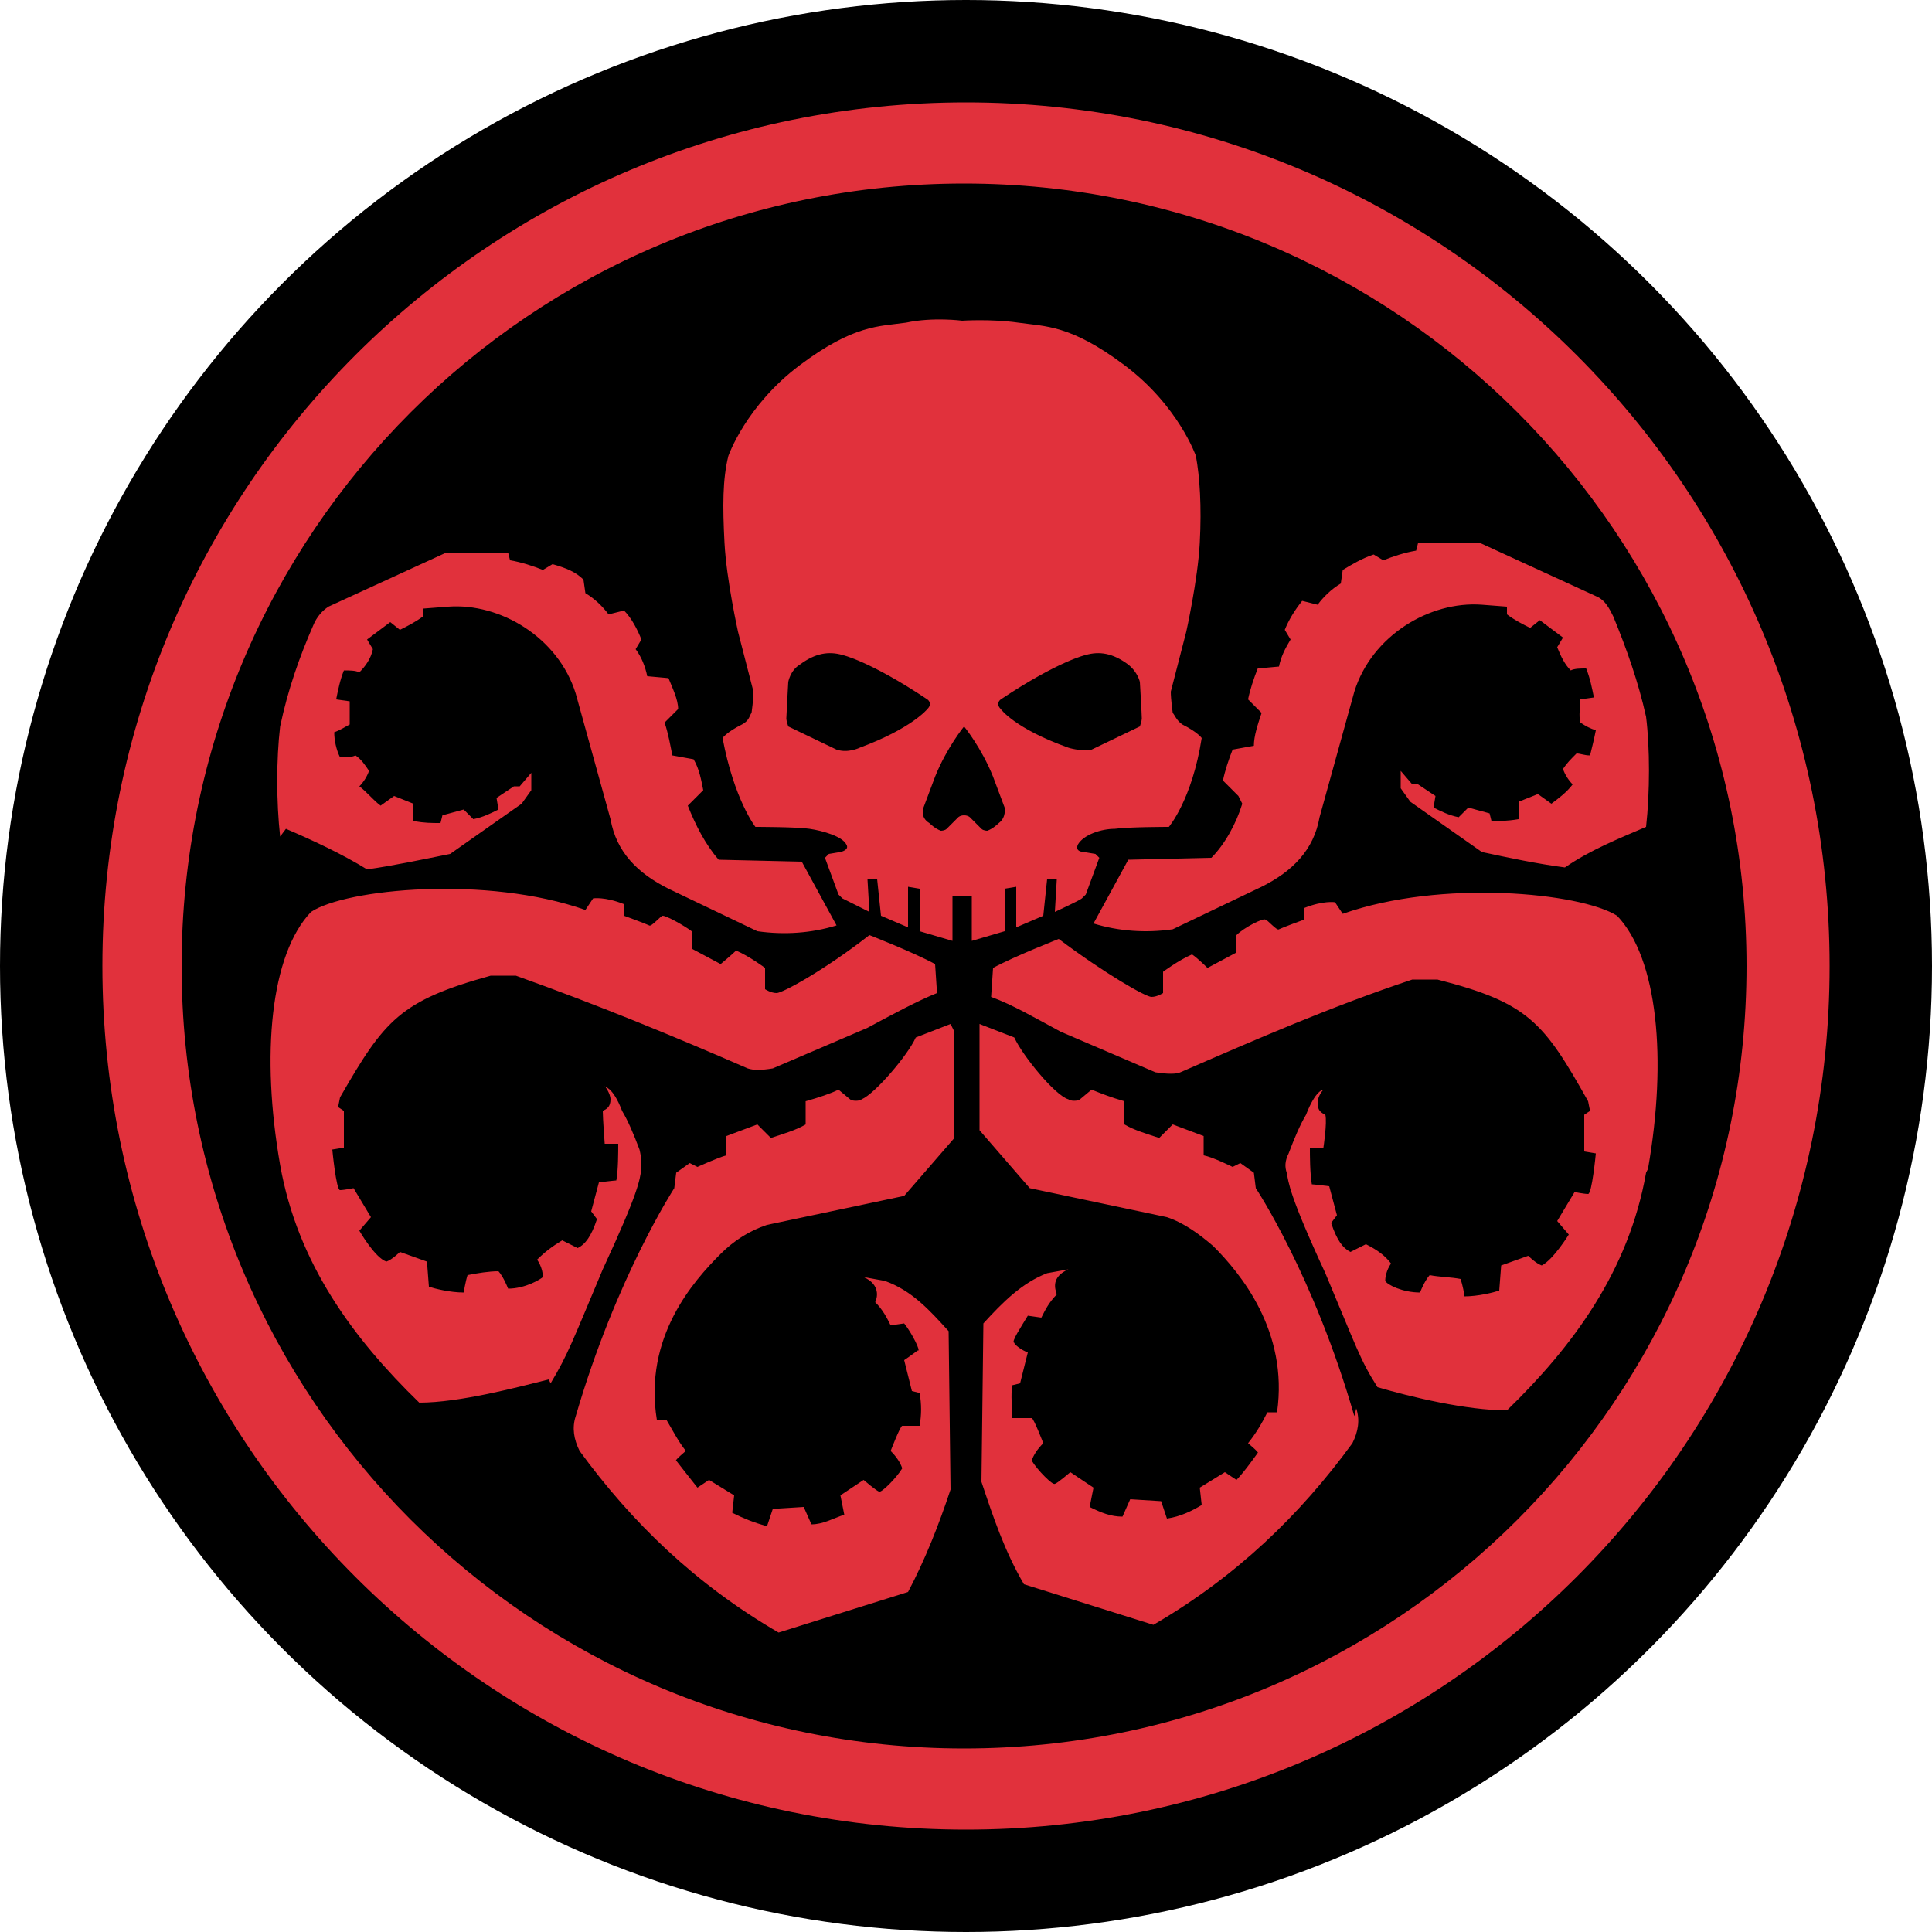 <svg width='1000' height='1000' xmlns='http://www.w3.org/2000/svg' viewbox='0 0 1000 1000' style='shape-rendering:geometricPrecision;text-rendering:geometricPrecision;image-rendering:optimizeQuality;' xmlns:xlink='http://www.w3.org/1999/xlink'><circle fill='black' cx='500' cy='500' r='500'></circle>   <path fill='#E1313C' fill-rule='evenodd' d='M500 53c247,0 447,200 447,447 0,247 -200,447 -447,447 -247,0 -447,-200 -447,-447 0,-247 200,-447 447,-447zm143 363c-3,10 -9,21 -16,28l-43 1 -18 33c13,4 27,5 41,3l46 -22c16,-8 27,-19 30,-36l18 -65c9,-29 39,-47 66,-45l13 1 0 4c4,3 8,5 12,7l5 -4c4,3 8,6 12,9l-3 5c2,5 4,9 7,12 2,-1 5,-1 8,-1 2,5 3,10 4,15l-7 1c0,4 -1,8 0,12 3,2 5,3 8,4 -1,5 -2,9 -3,13 -3,0 -5,-1 -7,-1 -3,3 -5,5 -7,8 1,3 3,6 5,8 -3,4 -7,7 -11,10l-7 -5 -10 4c0,3 0,6 0,9 -6,1 -10,1 -14,1l-1 -4 -11 -3 -5 5c-5,-1 -9,-3 -13,-5l1 -6 -9 -6 -3 0 -6 -7 0 9 5 7 37 26c14,3 28,6 43,8 13,-9 28,-15 42,-21 2,-18 2,-41 0,-57 -4,-18 -10,-35 -17,-52 -2,-4 -4,-8 -8,-10l-61 -28 -32 0 -1 4c-6,1 -12,3 -17,5l-5 -3c-6,2 -11,5 -16,8l-1 7c-5,3 -9,7 -12,11l-8 -2c-4,5 -7,10 -9,15l3 5c-3,5 -5,9 -6,14l-11 1c-2,5 -4,11 -5,16l7 7c-2,6 -4,12 -4,17l-11 2c-2,5 -4,11 -5,16l8 8zm-495 13c14,6 29,13 42,21 14,-2 28,-5 43,-8l37 -26 5 -7 0 -9 -6 7 -3 0 -9 6 1 6c-4,2 -8,4 -13,5l-5 -5 -11 3 -1 4c-5,0 -8,0 -14,-1 0,-3 0,-6 0,-9l-10 -4 -7 5c-4,-3 -7,-7 -11,-10 2,-2 4,-5 5,-8 -2,-3 -4,-6 -7,-8 -2,1 -5,1 -8,1 -2,-4 -3,-9 -3,-13 3,-1 6,-3 8,-4 0,-4 0,-8 0,-12l-7 -1c1,-5 2,-10 4,-15 3,0 6,0 8,1 3,-3 6,-7 7,-12l-3 -5c4,-3 8,-6 12,-9l5 4c4,-2 8,-4 12,-7l0 -4 13 -1c27,-2 57,16 66,45l18 65c3,17 14,28 30,36l46 22c14,2 28,1 41,-3l-18 -33 -43 -1c-7,-8 -12,-18 -16,-28l8 -8c-1,-5 -2,-11 -5,-16l-11 -2c-1,-5 -2,-11 -4,-17l7 -7c0,-5 -3,-11 -5,-16l-11 -1c-1,-5 -3,-10 -6,-14l3 -5c-2,-5 -5,-11 -9,-15l-8 2c-3,-4 -7,-8 -12,-11l-1 -7c-4,-4 -9,-6 -16,-8l-5 3c-5,-2 -11,-4 -17,-5l-1 -4 -32 0 -61 28c-3,2 -6,5 -8,10 -7,16 -13,33 -17,52 -2,17 -2,39 0,57zm137 287c9,-15 11,-21 27,-59 19,-41 19,-46 20,-52 0,-3 0,-6 -1,-10 -3,-8 -6,-15 -9,-20 -5,-13 -9,-12 -9,-13 0,0 3,4 3,7 0,4 -2,5 -4,6 0,4 1,17 1,17l7 0c0,4 0,14 -1,19 -1,0 -9,1 -9,1l-4 15 3 4c-3,9 -6,13 -10,15l-8 -4c-5,3 -9,6 -13,10 0,0 3,4 3,9 -1,1 -9,6 -18,6 -2,-5 -4,-8 -5,-9 -5,0 -11,1 -16,2 -1,3 -2,9 -2,9 -7,0 -15,-2 -18,-3l-1 -13 -14 -5c0,0 -4,4 -7,5 -6,-2 -14,-16 -14,-16l6 -7 -9 -15c0,0 -5,1 -7,1 -2,0 -4,-21 -4,-21l6 -1 0 -19 -3 -2 1 -5c23,-40 31,-50 78,-63l13 0c42,15 81,31 120,48 3,1 7,1 13,0l49 -21c13,-7 26,-14 36,-18l-1 -15c-11,-6 -34,-15 -34,-15 -23,18 -45,30 -48,30 -3,0 -6,-2 -6,-2l0 -11c0,0 -8,-6 -15,-9 -2,2 -8,7 -8,7l-15 -8 0 -9c-4,-3 -13,-8 -15,-8 -1,0 -6,6 -7,5 -2,-1 -13,-5 -13,-5l0 -6c-10,-4 -16,-3 -16,-3l-4 6c-51,-18 -124,-11 -142,1 -21,22 -26,74 -16,131 9,51 38,90 72,123 21,0 51,-8 67,-12zm207 -186l-18 7c-4,9 -21,29 -28,32 -1,1 -5,1 -6,0l-6 -5c-4,2 -10,4 -17,6l0 12c-5,3 -12,5 -18,7 -2,-2 -4,-4 -7,-7l-16 6 0 10c-4,1 -15,6 -15,6l-4 -2 -7 5 -1 8c0,0 -30,46 -51,118 -2,6 -1,12 2,18 27,37 60,69 103,94l67 -21c9,-17 16,-35 22,-53l-1 -82c-10,-11 -19,-21 -33,-26l-11 -2c9,4 7,11 6,13 4,4 6,8 8,12l7 -1c4,5 9,15 7,14 0,0 -4,3 -7,5l4 16 4 1c1,6 1,11 0,17l-9 0c-1,0 -6,13 -6,13 3,3 5,6 6,9 -3,5 -11,13 -12,12 -1,0 -8,-6 -8,-6l-12 8 2 10c-6,2 -11,5 -17,5l-4 -9 -16 1 -3 9c-7,-2 -12,-4 -18,-7l1 -9 -13 -8 -6 4c-4,-5 -11,-14 -11,-14 -1,0 5,-5 5,-5 -4,-5 -7,-11 -10,-16l-5 0c-7,-43 19,-72 33,-86 7,-7 15,-12 24,-15l71 -15 26 -30 0 -55zm209 203c-21,-73 -51,-118 -51,-118l-1 -8 -7 -5 -4 2c0,0 -10,-5 -15,-6l0 -10 -16 -6c-3,3 -5,5 -7,7 -6,-2 -13,-4 -18,-7l0 -12c-7,-2 -12,-4 -17,-6l-6 5c-1,1 -5,1 -6,0 -7,-2 -24,-23 -28,-32l-18 -7 0 55 26 30 71 15c9,3 17,9 24,15 14,14 39,44 33,86l-5 0c-3,6 -6,11 -10,16 0,0 6,5 5,5 0,0 -7,10 -11,14l-6 -4 -13 8 1 9c-5,3 -11,6 -18,7l-3 -9 -16 -1 -4 9c-6,0 -11,-2 -17,-5l2 -10 -12 -8c0,0 -7,6 -8,6 -1,1 -9,-7 -12,-12 1,-3 3,-6 6,-9 0,0 -5,-13 -6,-13l-10 0c0,-6 -1,-11 0,-17l4 -1 4 -16c-3,-1 -7,-4 -7,-5 -2,0 4,-9 7,-14l7 1c2,-4 4,-8 8,-12 -1,-3 -3,-9 6,-13l-11 2c-13,5 -23,15 -33,26l-1 82c6,18 12,36 22,53l67 21c43,-25 76,-57 103,-94 3,-6 4,-12 2,-18zm152 -128c10,-57 5,-109 -16,-131 -19,-12 -91,-19 -142,-1l-4 -6c0,0 -6,-1 -16,3l0 6c0,0 -11,4 -13,5 -1,1 -6,-5 -7,-5 -1,-1 -11,4 -15,8l0 9 -15 8c0,0 -5,-5 -8,-7 -7,3 -15,9 -15,9l0 11c0,0 -3,2 -6,2 -3,0 -24,-12 -48,-30 0,0 -23,9 -34,15l-1 15c11,4 23,11 36,18l49 21c6,1 11,1 13,0 39,-17 78,-34 120,-48l13 0c47,12 55,22 78,63l1 5 -3 2 0 19 6 1c0,0 -2,21 -4,21 -2,0 -7,-1 -7,-1l-9 15 6 7c0,0 -8,13 -14,16 -3,-1 -7,-5 -7,-5l-14 5 -1 13c-3,1 -11,3 -18,3 0,-1 -1,-6 -2,-9 -5,-1 -11,-1 -16,-2 -1,1 -3,4 -5,9 -9,0 -17,-4 -18,-6 0,-5 3,-9 3,-9 -3,-4 -7,-7 -13,-10l-8 4c-4,-2 -7,-6 -10,-15l3 -4 -4 -15c0,0 -8,-1 -9,-1 -1,-6 -1,-15 -1,-19l7 0c0,0 2,-13 1,-17 -2,-1 -4,-2 -4,-6 0,-4 3,-7 3,-7 0,0 -4,0 -9,13 -3,5 -6,12 -9,20 -2,4 -2,7 -1,10 1,5 1,11 20,52 16,38 18,45 27,59 17,5 46,12 67,12 34,-33 63,-72 72,-123zm-350 -141l0 23 17 -5 0 -22 6 -1 0 21 14 -6 2 -19 5 0 -1 17c0,0 13,-6 14,-7l2 -2 7 -19 -2 -2 -6 -1c0,0 -5,0 -3,-4 3,-5 12,-8 19,-8 7,-1 28,-1 28,-1 0,0 12,-14 17,-46 0,0 -2,-3 -10,-7 -3,-2 -4,-5 -5,-6 0,0 -1,-7 -1,-11l8 -31c0,0 6,-27 7,-46 1,-19 0,-34 -2,-45 0,0 -9,-26 -37,-47 -28,-21 -41,-20 -55,-22 -14,-2 -29,-1 -29,-1 0,0 -15,-2 -29,1 -14,2 -27,1 -55,22 -28,21 -37,47 -37,47 -3,12 -3,26 -2,45 1,19 7,46 7,46l8 31c0,4 -1,11 -1,11 -1,1 -1,4 -5,6 -8,4 -10,7 -10,7 6,32 17,46 17,46 0,0 22,0 28,1 7,1 17,4 19,8 2,3 -3,4 -3,4l-6 1 -2 2 7 19 2 2c0,0 14,7 14,7l-1 -17 5 0 2 19 14 6 0 -21 6 1 0 22 17 5 0 -23 4 0 4 0zm-58 -77c0,0 -6,3 -12,1l-25 -12c0,0 -1,-3 -1,-4 0,-1 1,-19 1,-19 0,0 1,-6 6,-9 8,-6 15,-7 22,-5 0,0 14,3 44,23 0,0 3,2 0,5 0,0 -8,10 -35,20zm66 43c0,0 -2,0 -3,-1l-6 -6c0,0 -1,-1 -3,-1 -2,0 -3,1 -3,1l-6 6c-1,1 -3,1 -3,1 -3,-1 -6,-4 -6,-4 -5,-3 -3,-8 -3,-8l6 -16c6,-15 15,-26 15,-26 0,0 9,11 15,26l6 16c0,0 1,5 -3,8 0,0 -3,3 -6,4zm42 -43c-28,-10 -35,-20 -35,-20 -3,-3 0,-5 0,-5 30,-20 44,-23 44,-23 7,-2 14,-1 22,5 5,4 6,9 6,9 0,0 1,17 1,19 0,1 -1,4 -1,4l-25 12c-6,1 -12,-1 -12,-1zm-54 -292c224,0 405,181 405,405 0,224 -181,405 -405,405 -224,0 -405,-181 -405,-405 0,-224 181,-405 405,-405z'></path></svg>